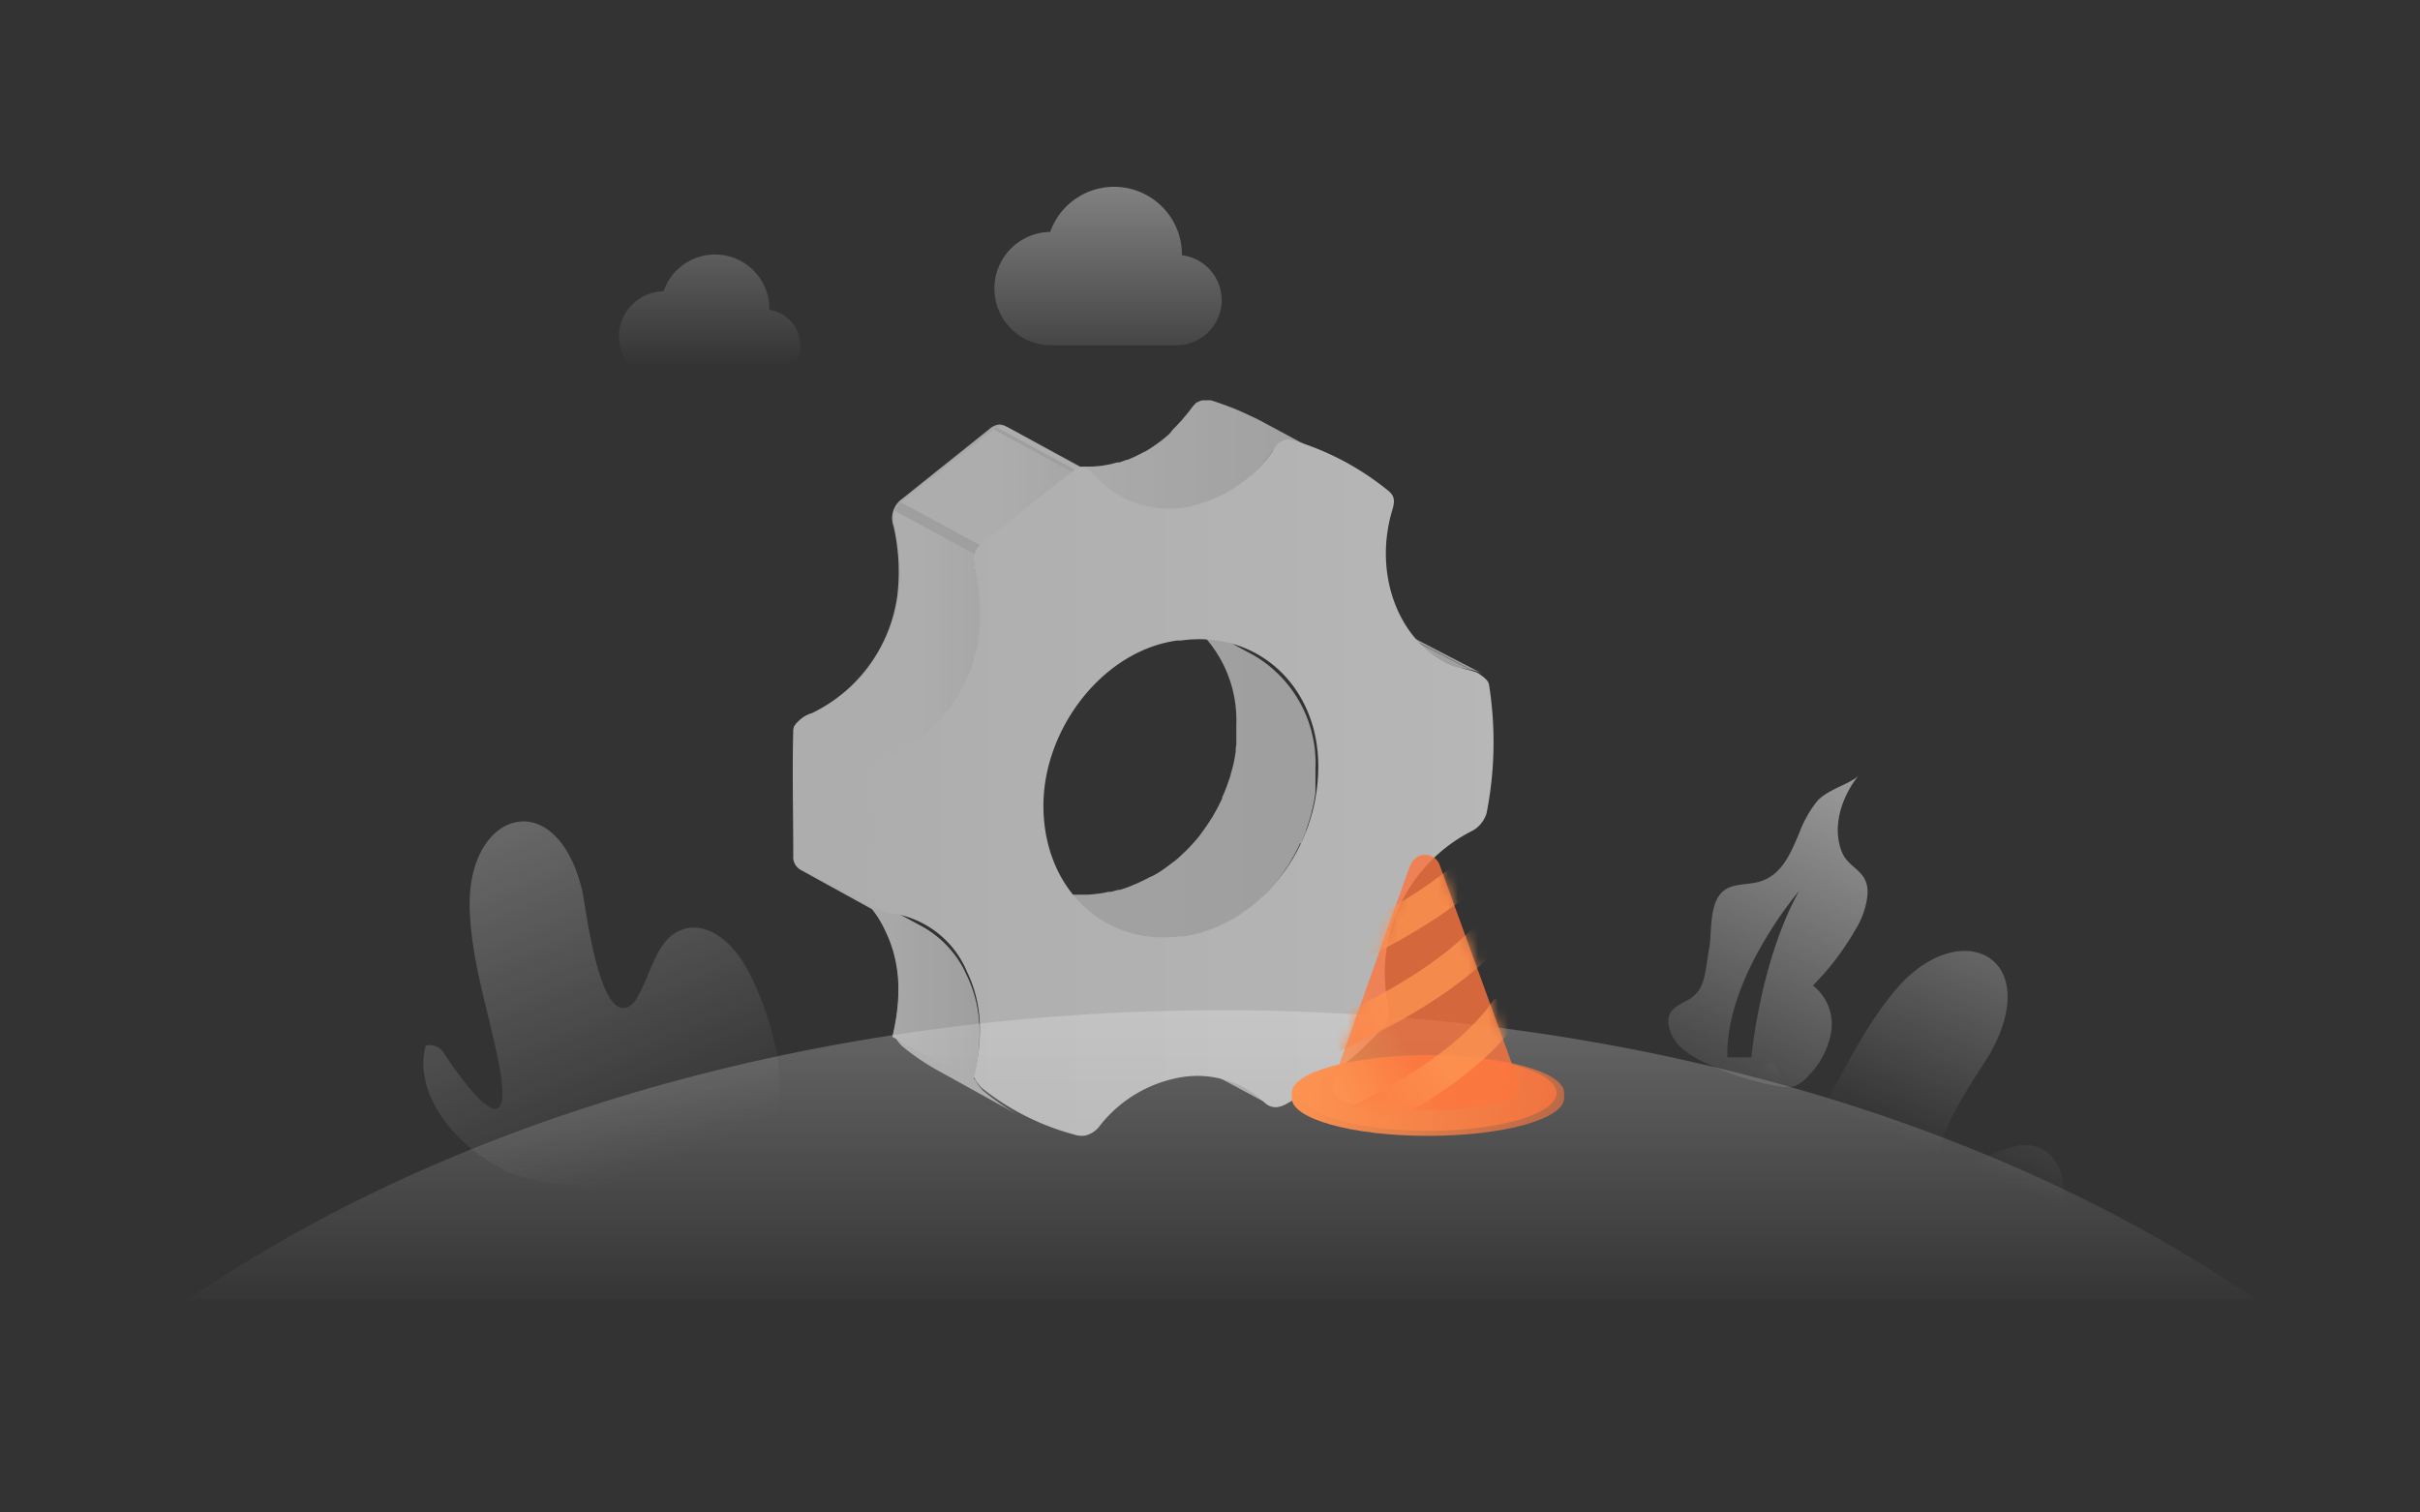 <svg id="图层_1" data-name="图层 1" xmlns="http://www.w3.org/2000/svg" xmlns:xlink="http://www.w3.org/1999/xlink" viewBox="0 0 240 150"><rect x="0" y="0" width="240" height="150" fill="#333333" stroke="none"/><defs><style>.cls-1{fill:#fff;fill-rule:evenodd;}.cls-2{fill:url(#未命名的渐变);}.cls-3{fill:url(#未命名的渐变_2);}.cls-4{fill:url(#未命名的渐变_3);}.cls-5{fill:url(#未命名的渐变_4);}.cls-6{fill:url(#未命名的渐变_5);}.cls-7{fill:url(#未命名的渐变_6);}.cls-8{opacity:0.65;}.cls-9{fill:url(#未命名的渐变_17);}.cls-10{fill:url(#未命名的渐变_17-3);}.cls-11{fill:url(#未命名的渐变_17-4);}.cls-12{fill:url(#未命名的渐变_17-5);}.cls-13{fill:url(#未命名的渐变_17-6);}.cls-14{fill:url(#未命名的渐变_17-7);}.cls-15{fill:url(#未命名的渐变_17-8);}.cls-16{fill:url(#未命名的渐变_17-9);}.cls-17{fill:url(#未命名的渐变_17-10);}.cls-18{fill:url(#未命名的渐变_29);}.cls-19{fill:url(#未命名的渐变_29-3);}.cls-20{fill:url(#未命名的渐变_29-4);}.cls-21{fill:url(#未命名的渐变_29-5);}.cls-22{fill:url(#未命名的渐变_29-6);}.cls-23{fill:url(#未命名的渐变_29-7);}.cls-24{fill:url(#未命名的渐变_29-8);}.cls-25{fill:url(#未命名的渐变_29-9);}.cls-26{fill:url(#未命名的渐变_29-10);}.cls-27{fill:url(#未命名的渐变_29-11);}.cls-28{fill:url(#未命名的渐变_29-12);}.cls-29{fill:url(#未命名的渐变_36);}.cls-30{fill:url(#未命名的渐变_39);}.cls-31,.cls-32{opacity:0.8;}.cls-31{fill:url(#未命名的渐变_22);}.cls-33{fill:url(#未命名的渐变_22-2);}.cls-34{mask:url(#mask);}.cls-35{fill:url(#未命名的渐变_38);}</style><linearGradient id="未命名的渐变" x1="2323.55" y1="966.97" x2="2324.19" y2="965.39" gradientTransform="matrix(63.93, 0, 0, -65.41, -148519.23, 63261.07)" gradientUnits="userSpaceOnUse"><stop offset="0" stop-color="#d2d2d2"/><stop offset="1" stop-color="#d2d2d2" stop-opacity="0"/></linearGradient><linearGradient id="未命名的渐变_2" x1="2320.15" y1="966.96" x2="2319.8" y2="966.04" gradientTransform="matrix(59.26, 0, 0, -64.97, -137276.31, 62879.19)" xlink:href="#未命名的渐变"/><linearGradient id="未命名的渐变_3" x1="2354.98" y1="968.33" x2="2354.98" y2="966.56" gradientTransform="matrix(370.52, 0, 0, -51.85, -872442.13, 50246.62)" xlink:href="#未命名的渐变"/><linearGradient id="未命名的渐变_4" x1="2292.94" y1="967.04" x2="2292.6" y2="965.92" gradientTransform="matrix(35.77, 0, 0, -55.85, -81841.5, 54058.84)" xlink:href="#未命名的渐变"/><linearGradient id="未命名的渐变_5" x1="2288.92" y1="969.89" x2="2288.92" y2="968.06" gradientTransform="matrix(32.84, 0, 0, -22.82, -75093.88, 22127.33)" xlink:href="#未命名的渐变"/><linearGradient id="未命名的渐变_6" x1="2302.09" y1="968.42" x2="2302.09" y2="966.93" gradientTransform="matrix(40.65, 0, 0, -28.39, -93474.27, 27490.23)" xlink:href="#未命名的渐变"/><linearGradient id="未命名的渐变_17" x1="2244.72" y1="979.2" x2="2245.22" y2="979.2" gradientTransform="matrix(21, 0, 0, -12, -47023.48, 11857.1)" gradientUnits="userSpaceOnUse"><stop offset="0" stop-color="#eee"/><stop offset="0.03" stop-color="#ddd"/><stop offset="1" stop-color="#d8d8d8"/></linearGradient><linearGradient id="未命名的渐变_17-3" x1="2253.98" y1="976.81" x2="2254.48" y2="976.81" gradientTransform="matrix(23, 0, 0, -11, -51706.53, 10809.25)" xlink:href="#未命名的渐变_17"/><linearGradient id="未命名的渐变_17-4" x1="2215.37" y1="980.18" x2="2215.87" y2="980.18" gradientTransform="matrix(16.9, 0, 0, -8.75, -37310.82, 8639.34)" xlink:href="#未命名的渐变_17"/><linearGradient id="未命名的渐变_17-5" x1="2226.7" y1="979.49" x2="2227.2" y2="979.49" gradientTransform="matrix(18.33, 0, 0, -9.14, -40682.97, 9018.21)" xlink:href="#未命名的渐变_17"/><linearGradient id="未命名的渐变_17-6" x1="2228.3" y1="979.88" x2="2228.8" y2="979.88" gradientTransform="matrix(18.56, 0, 0, -8.95, -41220.52, 8829.68)" xlink:href="#未命名的渐变_17"/><linearGradient id="未命名的渐变_17-7" x1="2225.39" y1="979.69" x2="2225.89" y2="979.69" gradientTransform="matrix(18.17, 0, 0, -9.07, -40300.73, 8945.83)" xlink:href="#未命名的渐变_17"/><linearGradient id="未命名的渐变_17-8" x1="2211.1" y1="980.74" x2="2211.6" y2="980.74" gradientTransform="matrix(16.45, 0, 0, -8.53, -36224.3, 8431.32)" xlink:href="#未命名的渐变_17"/><linearGradient id="未命名的渐变_17-9" x1="2319.15" y1="965.82" x2="2319.66" y2="965.82" gradientTransform="matrix(58, 0, 0, -65, -134409.37, 62854.9)" xlink:href="#未命名的渐变_17"/><linearGradient id="未命名的渐变_17-10" x1="2264.41" y1="975.24" x2="2264.91" y2="975.24" gradientTransform="matrix(25, 0, 0, -16, -56521.58, 15710.48)" xlink:href="#未命名的渐变_17"/><linearGradient id="未命名的渐变_29" x1="2271.75" y1="967.99" x2="2272.25" y2="967.99" gradientTransform="matrix(27, 0, 0, -39, -61253.62, 37848.92)" gradientUnits="userSpaceOnUse"><stop offset="0" stop-color="#eee"/><stop offset="1" stop-color="#d8d8d8"/></linearGradient><linearGradient id="未命名的渐变_29-3" x1="2320.52" y1="969.2" x2="2321.03" y2="969.2" gradientTransform="matrix(60, 0, 0, -22, -139128.42, 21367.55)" xlink:href="#未命名的渐变_29"/><linearGradient id="未命名的渐变_29-4" x1="2319.55" y1="964.89" x2="2320.05" y2="964.89" gradientTransform="matrix(58, 0, 0, -97, -134455.37, 93660.95)" xlink:href="#未命名的渐变_29"/><linearGradient id="未命名的渐变_29-5" x1="2238.52" y1="967.51" x2="2239.02" y2="967.51" gradientTransform="matrix(19.64, 0, 0, -39.45, -43874.82, 38252.93)" xlink:href="#未命名的渐变_29"/><linearGradient id="未命名的渐变_29-6" x1="2289.73" y1="966.34" x2="2290.23" y2="966.34" gradientTransform="matrix(33.77, 0, 0, -48.99, -77233.32, 47398.95)" xlink:href="#未命名的渐变_29"/><linearGradient id="未命名的渐变_29-7" x1="2220.87" y1="976.47" x2="2221.37" y2="976.47" gradientTransform="matrix(17.23, 0, 0, -10.37, -38187.51, 10174.02)" xlink:href="#未命名的渐变_29"/><linearGradient id="未命名的渐变_29-8" x1="2290.86" y1="969.05" x2="2291.36" y2="969.05" gradientTransform="matrix(34.44, 0, 0, -23.17, -78797.75, 22498.45)" xlink:href="#未命名的渐变_29"/><linearGradient id="未命名的渐变_29-9" x1="2216.01" y1="977.5" x2="2216.51" y2="977.5" gradientTransform="matrix(16.72, 0, 0, -9.07, -36962.48, 8908.98)" xlink:href="#未命名的渐变_29"/><linearGradient id="未命名的渐变_29-10" x1="2223.72" y1="977.54" x2="2224.22" y2="977.54" gradientTransform="matrix(17.67, 0, 0, -9.03, -39185.28, 8873.29)" xlink:href="#未命名的渐变_29"/><linearGradient id="未命名的渐变_29-11" x1="2214.14" y1="977.83" x2="2214.64" y2="977.83" gradientTransform="matrix(16.52, 0, 0, -8.85, -36478.03, 8702.25)" xlink:href="#未命名的渐变_29"/><linearGradient id="未命名的渐变_29-12" x1="2211.04" y1="978.09" x2="2211.54" y2="978.09" gradientTransform="matrix(16.18, 0, 0, -8.7, -35673.93, 8550.2)" xlink:href="#未命名的渐变_29"/><linearGradient id="未命名的渐变_36" x1="2341.4" y1="964.52" x2="2341.9" y2="964.52" gradientTransform="matrix(123, 0, 0, -138, -287905.9, 133181.59)" gradientUnits="userSpaceOnUse"><stop offset="0" stop-color="#efefef"/><stop offset="1" stop-color="#fdfdfd"/></linearGradient><linearGradient id="未命名的渐变_39" x1="128.11" y1="108.65" x2="155.12" y2="108.65" gradientUnits="userSpaceOnUse"><stop offset="0" stop-color="#fd9351"/><stop offset="1" stop-color="#fd763e" stop-opacity="0.6"/></linearGradient><linearGradient id="未命名的渐变_22" x1="128.86" y1="108.4" x2="154.37" y2="108.4" gradientUnits="userSpaceOnUse"><stop offset="0" stop-color="#fd9351"/><stop offset="1" stop-color="#fd763e"/></linearGradient><linearGradient id="未命名的渐变_22-2" x1="2294.47" y1="966.8" x2="2294.62" y2="966.92" gradientTransform="matrix(36.84, 0, 0, -50.71, -84398.13, 49129.38)" xlink:href="#未命名的渐变_22"/><mask id="mask" x="131.09" y="81.44" width="19.75" height="32.69" maskUnits="userSpaceOnUse"><g id="mask-31"><path id="path-30" class="cls-1" d="M139.85,85.8l-7.59,21.33a1.62,1.62,0,0,0,1.13,2.12,36.53,36.53,0,0,0,16,0,1.6,1.6,0,0,0,1.14-2.13l-7.74-21.3a1.53,1.53,0,0,0-2.9,0"/></g></mask><linearGradient id="未命名的渐变_38" x1="2299.03" y1="966.15" x2="2298.89" y2="965.98" gradientTransform="matrix(39.48, 0, 0, -65.37, -90634.02, 63248.6)" xlink:href="#未命名的渐变_22"/></defs><g id="编组-2"><path id="路径" class="cls-2" d="M50,116c-4.38-2-9.13-7.3-7.78-12.3a1.63,1.63,0,0,1,1.76.68s7.6,11.87,5.47,1c-1-5.13-2.74-10.09-2.87-15.39-.23-9.64,8.61-12.31,11.16-1.66.33,1.4,1.62,12.85,4.54,11.54a2.1,2.1,0,0,0,.88-.89c1.48-2.43,1.92-6,4.64-6.83,2.39-.75,4.74,1.32,6,3.45,2.61,4.35,6.09,15.15.76,18.82s-18.78,4.24-24.53,1.68Z"/><path id="路径-2" data-name="路径" class="cls-3" d="M173.11,119.71c-1.93-4.41-1.88-11.54,2.49-14.35a1.6,1.6,0,0,1,.83,1.71s-2.33,13.91,3.42,4.38c2.73-4.49,4.78-9.33,8.2-13.35,6.28-7.34,14.65-3.36,9.39,6.25-.68,1.27-7.42,10.61-4.37,11.61a2.1,2.1,0,0,0,1.24-.07c2.74-.81,5.47-3.16,8.05-2,2.27,1,2.63,4.15,2.15,6.6-1,5-5.81,10.52-12.22,9.66s-16.64-4.66-19.16-10.42Z"/><path id="路径-3" data-name="路径" class="cls-4" d="M223.74,128.89c-25.77-17.68-62.18-28.7-102.54-28.7s-76.78,11-102.55,28.7Z"/><path id="形状结合" class="cls-5" d="M184.34,76.88c-1.64,2.05-2.68,5-1.7,7.55.67,1.79,2.71,1.81,2.57,4.29A8.06,8.06,0,0,1,184,92.21a26.34,26.34,0,0,1-4.21,5.53,4.86,4.86,0,0,1,1.83,4.49,8.05,8.05,0,0,1-2.31,4.49,3.18,3.18,0,0,1-1.36,1,3.47,3.47,0,0,1-1.57,0,27,27,0,0,1-7.34-2.35c-1.45-.69-2.92-1.63-3.41-3.13-.57-1.73.33-2.28,1.31-2.82l.25-.14a3.25,3.25,0,0,0,1.3-1.07c.72-1.18.74-2.75,1-4.06.37-1.94-.18-5.46,2.24-6.22.94-.3,2-.23,2.89-.53,2-.65,2.88-2.56,3.69-4.49l.15-.36a11.57,11.57,0,0,1,1.68-3C181.11,78.3,183.65,77.72,184.34,76.88Zm-5.91,11.47s-7.36,8.59-7.12,16.52h2.38S174.55,95.3,178.43,88.35Z"/><path id="路径-4" data-name="路径" class="cls-6" d="M76.3,30.72h0a5.39,5.39,0,0,0-10.49-1.83,4.5,4.5,0,1,0,.14,9h9.9a3.6,3.6,0,0,0,.45-7.16Z"/><path id="路径-5" data-name="路径" class="cls-7" d="M117.22,25.3v0A6.73,6.73,0,0,0,104.15,23a5.62,5.62,0,0,0,.18,11.24h12.3a4.48,4.48,0,0,0,.56-8.93Z"/></g><g id="编组" class="cls-8"><path id="路径-6" data-name="路径" class="cls-9" d="M126.11,109.65l-8-4.28a2.19,2.19,0,0,1-.5-.36,9.46,9.46,0,0,0-2-1.36l8,4.26a9.62,9.62,0,0,1,2,1.38,2.47,2.47,0,0,0,.49.36Z"/><path id="路径-7" data-name="路径" class="cls-9" d="M126.11,109.65l-8-4.28a2.19,2.19,0,0,1-.5-.36,9.46,9.46,0,0,0-2-1.36l8,4.26a9.62,9.62,0,0,1,2,1.38,2.47,2.47,0,0,0,.49.36"/><path id="路径-8" data-name="路径" class="cls-10" d="M143,65.91l-7.89-4.27.43.21c.88.42,1.93.48,2.84.84a2.92,2.92,0,0,1,.36.17l7.88,4.28-.36-.17c-.91-.37-2-.42-2.84-.84Z"/><g id="路径-9" data-name="路径"><path class="cls-11" d="M143.32,65.64l-8.1-4.2.36.18,8.1,4.2-.36-.18"/><path class="cls-12" d="M143.69,65.82l-8.1-4.2.08,0a5.75,5.75,0,0,0,1,.33l8.1,4.21a5.75,5.75,0,0,1-1-.33l-.08,0"/><path class="cls-13" d="M144.74,66.19,136.65,62c.38.1.79.18,1.18.27l8.1,4.21-1.19-.27"/><path class="cls-14" d="M145.93,66.46l-8.1-4.23a7.16,7.16,0,0,1,.75.23l.24.1,8.1,4.2-.24-.1c-.25-.09-.5-.16-.75-.23"/><polyline class="cls-15" points="146.92 66.78 138.82 62.58 138.95 62.64 147.04 66.85 146.92 66.78"/></g><path id="路径-10" data-name="路径" class="cls-16" d="M129.11,83.42c.15-.33.29-.67.42-1l0-.1v0c.05-.13.09-.26.13-.39s.08-.22.12-.33.08-.27.12-.4l.1-.34.1-.41c0-.11.06-.22.08-.33s.06-.28.09-.42l.07-.34.07-.43.05-.34a3.59,3.59,0,0,1,0-.46c0-.15,0-.21,0-.31l0-.5V76.2A12.39,12.39,0,0,0,124.36,65l-8-4.34a12.38,12.38,0,0,1,6.25,11.21v1.06l0,.51,0,.31a2.52,2.52,0,0,1-.06.47c0,.15,0,.22,0,.32l-.07.44-.06.34-.09.42-.08.34-.11.4-.1.34c0,.13-.07.26-.11.39s-.08.23-.12.34l-.13.38-.06.16c-.13.34-.27.68-.42,1,0,0,0,.07,0,.11-.16.34-.33.67-.5,1l-.11.2c-.16.28-.31.56-.48.82v0c-.16.26-.33.51-.5.76l-.15.21-.41.57-.13.17c-.18.23-.37.45-.57.67l-.12.13c-.16.18-.32.35-.49.52l-.19.19-.49.46-.15.14a7.15,7.15,0,0,1-.7.56l-.17.13c-.2.15-.39.3-.6.44l-.18.13a8.82,8.82,0,0,1-.93.56L114,87c-.32.18-.65.34-1,.5l-.16.08-.7.29-.22.09a8.87,8.87,0,0,1-.87.29l-.12,0-.78.2-.24,0c-.31.07-.61.13-.92.17s-.77.09-1.13.11h-1.53a6,6,0,0,1-.74-.08l-.36,0c-.31-.05-.62-.11-.93-.19h-.11c-.35-.09-.68-.2-1-.32l-.3-.11c-.23-.09-.46-.18-.69-.29s-.39-.18-.56-.28l8,4.33c.13.08.27.15.41.22l.17.07.68.3.29.11c.34.12.67.22,1,.31h.1c.31.08.62.14.93.19l.36,0c.24,0,.49.06.74.07h1.53A8.33,8.33,0,0,0,117,93l.92-.17.24-.05.79-.21.12,0,.86-.29.22-.09c.23-.09.47-.19.7-.3l.13-.05h0c.33-.15.65-.32,1-.5l.17-.11c.32-.18.62-.37.92-.56l.07,0,.12-.08a6.84,6.84,0,0,0,.56-.44L124,90c.24-.19.48-.38.7-.57l0,0,.12-.11.49-.46.19-.19.48-.52.1-.09v0c.19-.21.38-.44.57-.67l.13-.17c.14-.18.28-.37.41-.57l.08-.11.07-.1c.17-.25.34-.5.5-.75v0c.16-.27.32-.56.48-.82l.05-.1.05-.1c.18-.33.35-.66.5-1A.22.22,0,0,0,129.11,83.42Z"/><path id="路径-11" data-name="路径" class="cls-17" d="M101.11,110.65l-8-4.43a23.45,23.45,0,0,1-3.67-2.49,4.91,4.91,0,0,1-.79-1.08l8.05,4.42a4.87,4.87,0,0,0,.78,1.08A24.08,24.08,0,0,0,101.11,110.65Z"/><path id="路径-12" data-name="路径" class="cls-17" d="M101.11,110.65l-8-4.43a23.45,23.45,0,0,1-3.67-2.49,4.91,4.91,0,0,1-.79-1.08l8.05,4.42a4.87,4.87,0,0,0,.78,1.08,24.08,24.08,0,0,0,3.68,2.5"/><path id="路径-13" data-name="路径" class="cls-18" d="M83.6,87.64l8,4.33a10.32,10.32,0,0,1,4.28,4.77c1.49,3.08,1.6,6.45.66,10.41l-8-4.33c.93-3.94.82-7.32-.66-10.41A10.3,10.3,0,0,0,83.6,87.64Z"/><path id="路径-14" data-name="路径" class="cls-18" d="M96.5,107.15l-8-4.33c.93-3.94.82-7.32-.66-10.41a10.3,10.3,0,0,0-4.29-4.77l8,4.33a10.32,10.32,0,0,1,4.28,4.77c1.49,3.08,1.6,6.45.66,10.41"/><path id="路径-15" data-name="路径" class="cls-19" d="M128.09,44c.4.12.79.25,1.18.39l.36.14a8.75,8.75,0,0,1,.82.32l.4.16.8.36.34.16,1.12.55-8-4.3c-.33-.17-.65-.34-1-.49l-.13-.06-.33-.16c-.27-.12-.53-.25-.81-.36l-.39-.17-.81-.31-.36-.13c-.4-.14-.79-.28-1.19-.4l-.16,0-.18,0h-.48a1.68,1.68,0,0,0-.32.09h0l-.2.11,0,0-.06,0-.09.07-.12.13-.06.06h0a4,4,0,0,0-.26.32c-.16.22-.32.43-.49.63s-.11.13-.17.2l-.34.41-.15.15c-.14.16-.29.32-.44.47l-.21.21L116,43l-.2.18c-.21.18-.41.35-.63.52h0c-.22.17-.45.34-.68.49l-.17.12c-.25.17-.51.33-.78.49l-.06,0c-.27.16-.56.3-.84.44l-.19.09-.62.27-.11,0c-.24.1-.48.18-.72.26l-.21,0-.56.15-.22.05-.73.13-.9.08h-1.22a4.07,4.07,0,0,1-.61-.07l-.29,0c-.28-.05-.56-.1-.84-.17h0c-.29-.08-.57-.17-.86-.27l-.25-.1-.6-.25-.5-.25,8,4.3.36.19.15.06.56.24.26.11a8.52,8.52,0,0,0,.86.26h0c.28.07.57.12.84.17l.28,0c.21,0,.41,0,.62.06h1.22a5.47,5.47,0,0,0,.9-.08c.24,0,.49-.08.74-.14l.21,0,.56-.15.2-.06.73-.24.11-.05.62-.26.1,0,.09,0c.29-.13.57-.28.85-.44l0,0c.27-.16.53-.32.79-.5l.1-.06.07-.05c.22-.15.45-.32.67-.49h0c.21-.16.41-.33.62-.52l.08-.06.12-.12.42-.39.2-.2.45-.47a.63.63,0,0,1,.11-.12l0,0,.35-.41.16-.19c.17-.21.33-.42.49-.64s.18-.23.28-.34l.07-.06a1.89,1.89,0,0,1,.2-.2l.06,0A1.28,1.28,0,0,1,127,44a1.17,1.17,0,0,1,.32-.09,1.09,1.09,0,0,1,.36,0h.13a2,2,0,0,1,.32.11Z"/><path id="路径-16" data-name="路径" class="cls-20" d="M87.34,90.64,79.4,86.27a1.47,1.47,0,0,1-.73-1.41c0-4.16-.11-8.31,0-12.48,0-.43.83-1.18,1.37-1.43A15.23,15.23,0,0,0,89,59a20.21,20.21,0,0,0-.38-6.8,2.34,2.34,0,0,1,.76-2.66l8.75-7a1.83,1.83,0,0,1,.87-.43,1.11,1.11,0,0,1,.67.13l8,4.37a1,1,0,0,0-.67-.13,1.85,1.85,0,0,0-.87.44q-4.39,3.48-8.76,7c-.92.74-1,1.48-.77,2.66a19.64,19.64,0,0,1,.39,6.8C96,69,93,73.06,88,75.33c-.56.25-1.38,1-1.38,1.44-.08,4.16,0,8.32,0,12.47a1.46,1.46,0,0,0,.72,1.4Z"/><g id="路径-17" data-name="路径"><path class="cls-21" d="M80.39,70.76l-.36.16h0a2.71,2.71,0,0,0-.37.21c-.13.09-.26.2-.39.31l-.27.27a1.56,1.56,0,0,0-.16.2l-.09.14a.61.61,0,0,0,0,.12.41.41,0,0,0,0,.16c-.08,4.15,0,8.28,0,12.41a1.44,1.44,0,0,0,.73,1.4l8,4.35a1.44,1.44,0,0,1-.73-1.4c-.06-4.14-.12-8.27,0-12.41a.78.78,0,0,1,0-.16l.06-.12.09-.14a1.56,1.56,0,0,1,.16-.2,3.57,3.57,0,0,1,.27-.28l.39-.3a2.71,2.71,0,0,1,.37-.21h0l.35-.16Z"/><path class="cls-22" d="M96.76,56.67a3.23,3.23,0,0,1,0-1.69l-8-4.33a3,3,0,0,0,0,1.69,19.46,19.46,0,0,1,.38,6.77,18.74,18.74,0,0,1-.85,3.21,17.37,17.37,0,0,1-.94,2.06,14.78,14.78,0,0,1-1.91,2.74,15.47,15.47,0,0,1-1.13,1.16,16.65,16.65,0,0,1-1.49,1.17,18.54,18.54,0,0,1-2.37,1.35l8,4.35a18,18,0,0,0,2.38-1.35,15.21,15.21,0,0,0,1.48-1.17,15.74,15.74,0,0,0,1.14-1.17,15.09,15.09,0,0,0,1-1.25,14.06,14.06,0,0,0,.92-1.48,16,16,0,0,0,.93-2.07,18.67,18.67,0,0,0,.86-3.2A20.07,20.07,0,0,0,96.76,56.67Z"/><path class="cls-23" d="M89.33,49.81a2.39,2.39,0,0,0-.22.23,1.39,1.39,0,0,0-.15.19.76.76,0,0,0-.12.19.94.94,0,0,0-.1.23l8,4.35a1.6,1.6,0,0,1,.1-.23l.12-.19.15-.2a2.39,2.39,0,0,1,.23-.22Z"/><path class="cls-24" d="M97.37,54.16l-8-4.35.16-.13,8.86-7,.16-.12,8,4.34-.16.13q-4.44,3.47-8.86,7l-.16.14"/><path class="cls-25" d="M106.55,46.93l-8-4.35.33-.19,8,4.35a2.17,2.17,0,0,0-.33.19"/><path class="cls-26" d="M106.88,46.74l-8-4.35a1.27,1.27,0,0,1,.39-.12.94.94,0,0,1,.41,0l8,4.37a1.34,1.34,0,0,0-.4,0,1.63,1.63,0,0,0-.39.13"/><path class="cls-27" d="M107.67,46.64l-8-4.34.22.08,8,4.35-.23-.09"/><polyline class="cls-28" points="107.9 46.72 99.86 42.37 99.91 42.37 107.95 46.72 107.9 46.72"/></g><path id="形状" class="cls-29" d="M147.67,67.89a36.32,36.32,0,0,1-.24,12.76,3,3,0,0,1-1.31,1.69,15.79,15.79,0,0,0-8.47,17.28,2.42,2.42,0,0,1-.73,2.56,38.62,38.62,0,0,1-9.24,7.24,2.72,2.72,0,0,1-1,.38,1.56,1.56,0,0,1-1.33-.52,9.73,9.73,0,0,0-8.11-2.46,13,13,0,0,0-8.09,4.73,2.55,2.55,0,0,1-1.58,1.08,2.25,2.25,0,0,1-1-.1,25.11,25.11,0,0,1-9.22-4.65,4.8,4.8,0,0,1-.77-1.06c.94-3.94.83-7.33-.67-10.43a9.59,9.59,0,0,0-7.63-5.84c-1-.13-1.6-.56-1.61-1.66-.05-4.13-.12-8.27,0-12.4,0-.44.84-1.19,1.39-1.43a15.14,15.14,0,0,0,9-11.84,19.47,19.47,0,0,0-.39-6.76c-.2-1.18-.15-1.92.78-2.65q4.38-3.5,8.81-7a1.9,1.9,0,0,1,.87-.44,1.44,1.44,0,0,1,1.25.6,10,10,0,0,0,9,3.38,13.71,13.71,0,0,0,9-5.84,1.54,1.54,0,0,1,2-.8,27.23,27.23,0,0,1,9.35,5c.8.66.48,1.4.25,2.22-1.69,6.15.71,12.56,5.68,14.95.89.42,2,.47,2.88.85C146.94,67,147.6,67.43,147.67,67.89Zm-30.47,25c7.58-1.08,13.54-8.54,13.54-16.88,0-8-6.08-13.53-13.62-12.49l-.36,0c-7.41,1-13.35,8.83-13.28,16.52.07,8.18,6.1,13.86,13.7,12.8"/></g><g id="编组备份-2"><path id="Fill-1" class="cls-30" d="M155.12,108.38c0-2.06-6.05-3.73-13.5-3.73s-13.51,1.67-13.51,3.73v.53c0,2.06,6,3.74,13.51,3.74s13.5-1.68,13.5-3.74Z"/><path id="Fill-1-2" data-name="Fill-1" class="cls-31" d="M154.37,108.4c0,2.07-5.71,3.75-12.75,3.75s-12.76-1.68-12.76-3.75,5.71-3.75,12.76-3.75,12.75,1.67,12.75,3.75"/><g id="形状结合-2" data-name="形状结合"><g id="蒙版" class="cls-32"><path id="path-12" class="cls-33" d="M139.85,85.8l-7.59,21.33a1.62,1.62,0,0,0,1.13,2.12,36.53,36.53,0,0,0,16,0,1.6,1.6,0,0,0,1.14-2.13l-7.74-21.3a1.53,1.53,0,0,0-2.9,0"/></g><g id="Clipped" class="cls-32"><g class="cls-34"><path id="形状-2" data-name="形状" class="cls-35" d="M148.3,99l2.54,1.83c-3.12,4.64-9.12,8.95-18,13l-.5.23-1.24-2.93c8.53-3.86,14.21-7.86,17-11.93Zm0-9.6,2.54,1.83c-3.12,4.64-9.12,9-18,13l-.5.23-1.24-2.93c8.53-3.86,14.21-7.86,17-11.93Zm0-8,2.54,1.83c-3.12,4.64-9.12,9-18,13l-.5.23-1.24-2.93c8.53-3.86,14.21-7.86,17-11.93Z"/></g></g></g></g></svg>
